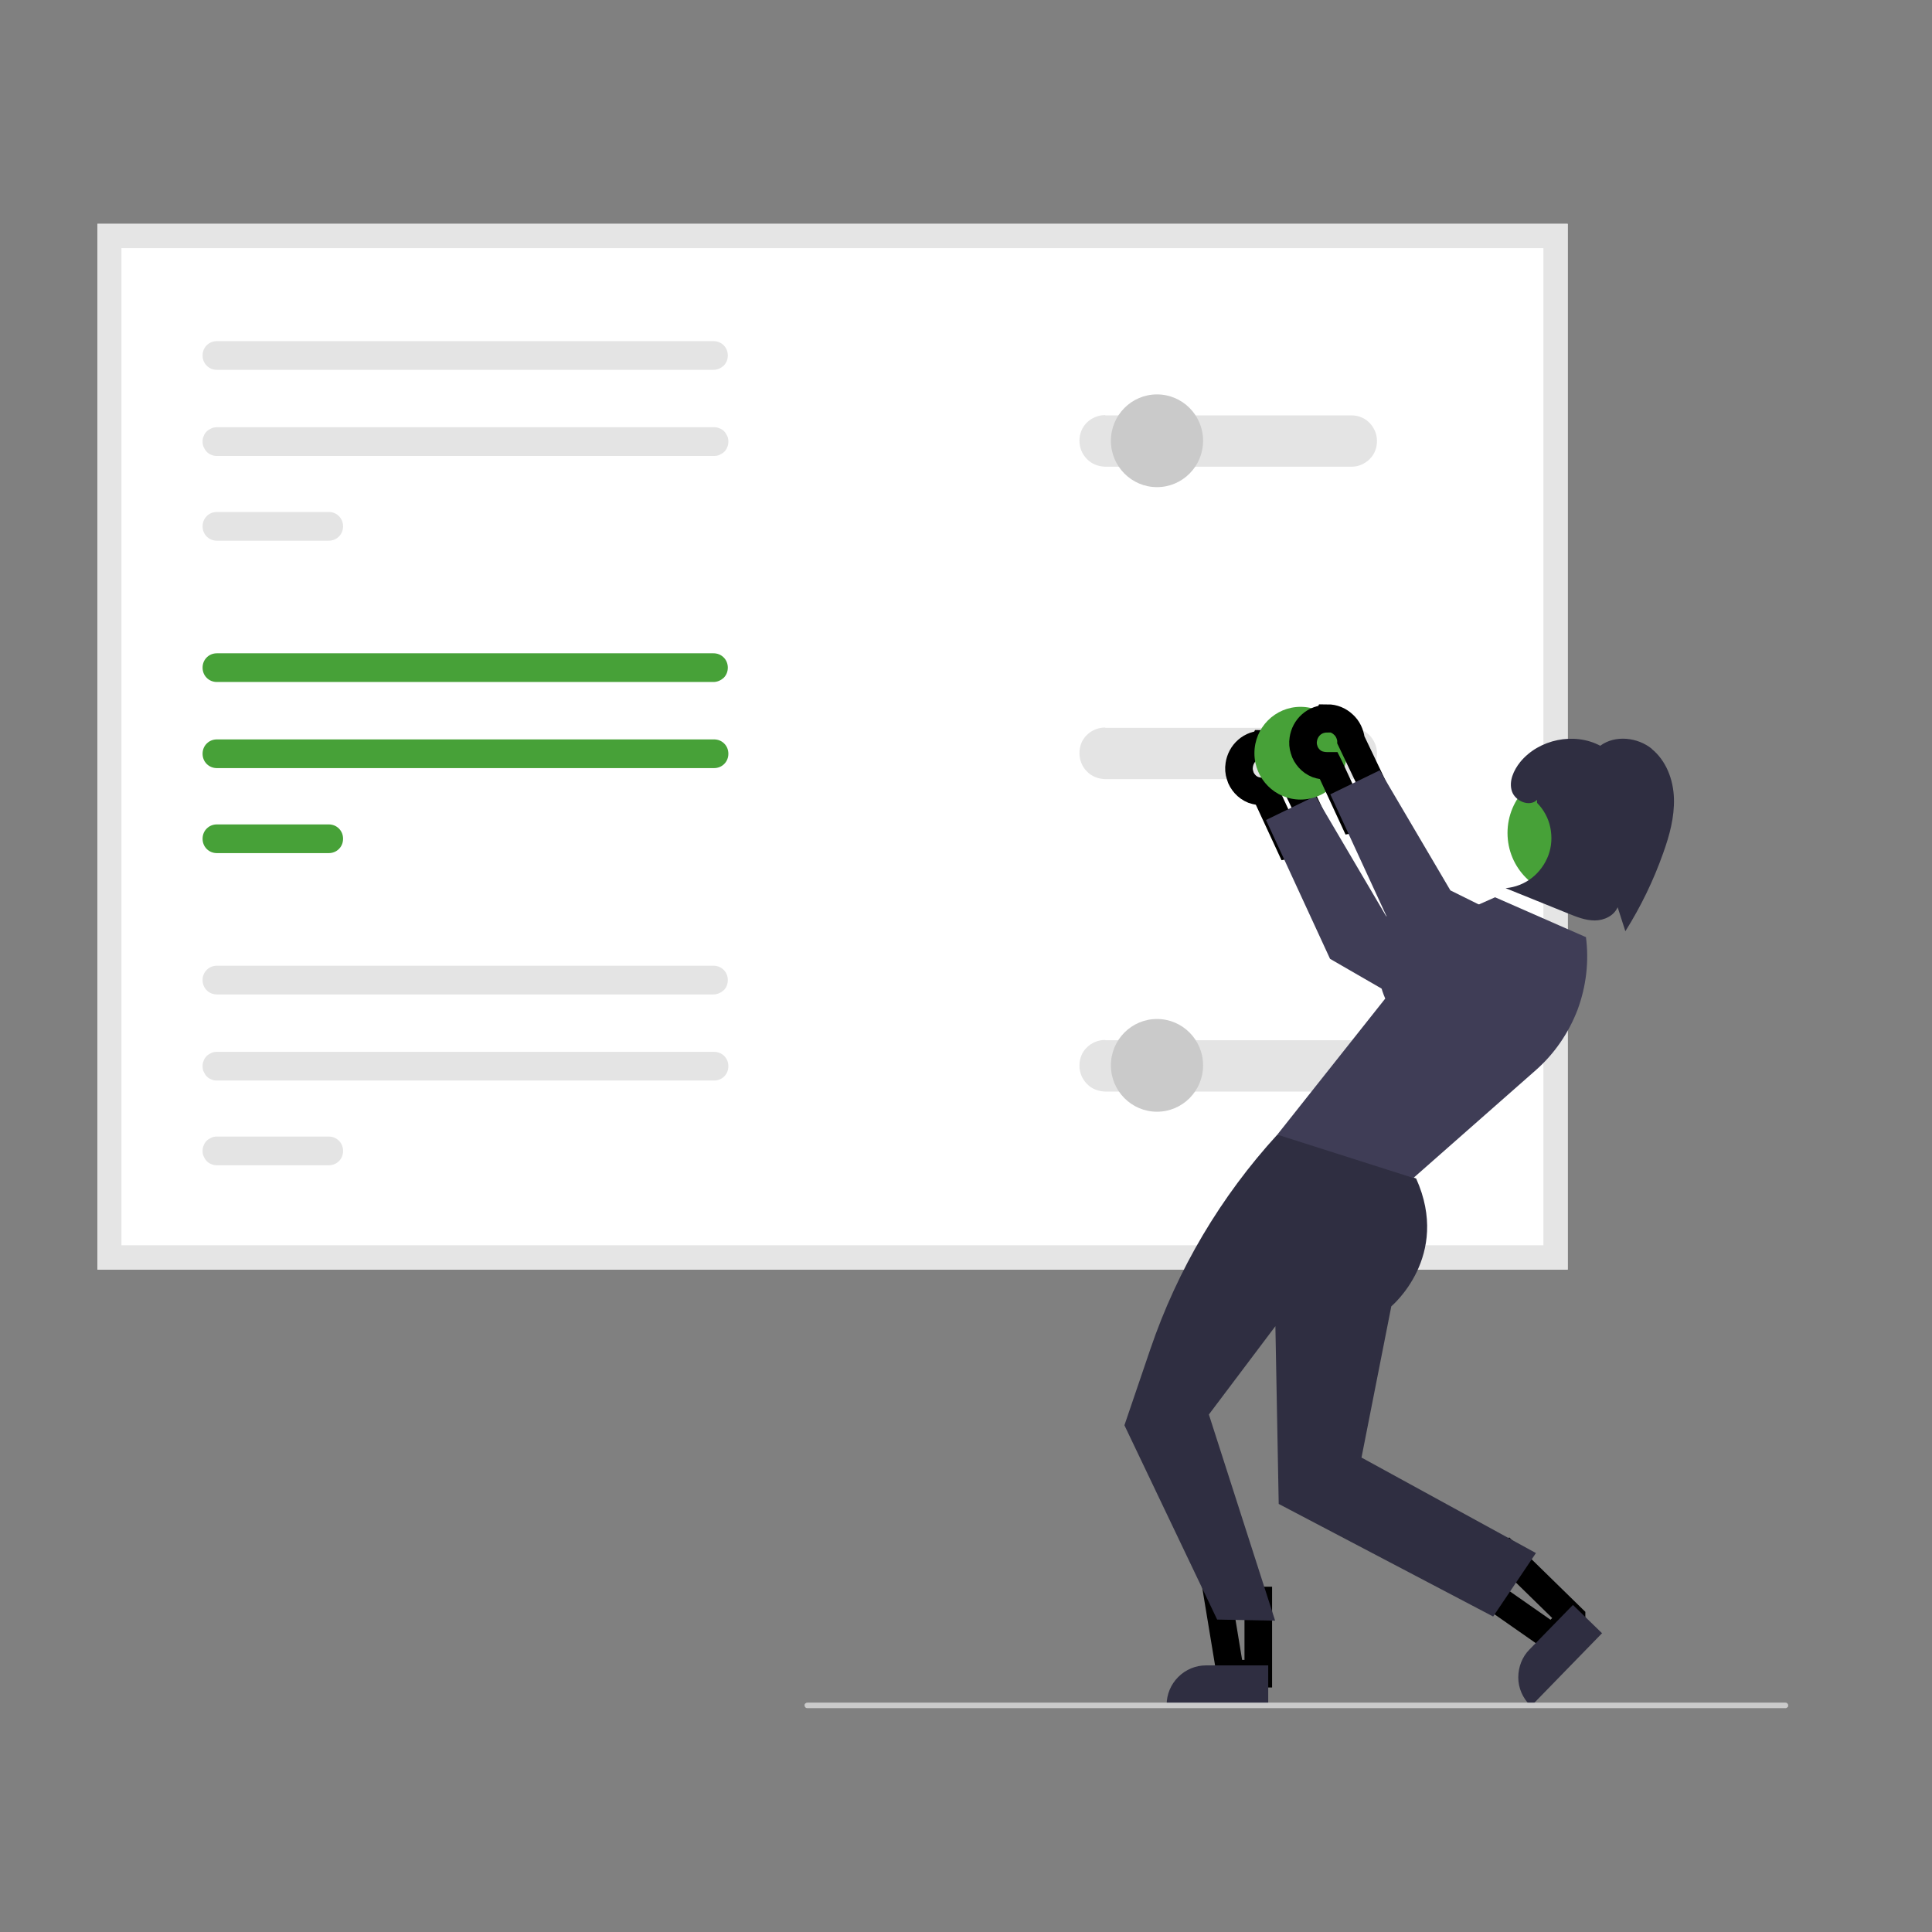 <?xml version="1.0" encoding="UTF-8"?>
<svg id="a" data-name="Camada 1" xmlns="http://www.w3.org/2000/svg" xmlns:xlink="http://www.w3.org/1999/xlink" viewBox="0 0 70 70">
  <rect x="0" y="0" width="70" height="70" fill="#808080" stroke="none"/>
  <defs>
    <clipPath id="b">
      <rect x="3.53" y="8.11" width="62.95" height="53.78" fill="none"/>
    </clipPath>
  </defs>
  <g clip-path="url(#b)">
    <g>
      <path d="M56.8,46H3.53V8.11h53.27v37.89Z" fill="#fff"/>
      <path d="M7.86,23.67c-.14,0-.27.05-.37.15-.1.1-.15.23-.15.37s.05.27.15.37c.1.1.23.15.37.15h17.99c.14,0,.27-.06.37-.15.1-.1.15-.23.15-.37s-.05-.27-.15-.37c-.1-.1-.23-.15-.37-.15H7.86Z" fill="#47a138"/>
      <path d="M7.86,26.79c-.14,0-.27.05-.37.15-.1.1-.15.23-.15.37,0,.14.05.27.15.37.1.1.23.15.37.15h18.01c.14,0,.27-.05.37-.15.1-.1.15-.23.15-.37s-.05-.27-.15-.37c-.1-.1-.23-.15-.37-.15H7.86Z" fill="#47a138"/>
      <path d="M7.86,29.87c-.14,0-.27.05-.37.15-.1.1-.15.23-.15.37,0,.14.05.27.15.37.1.1.23.15.37.15h4.05c.14,0,.27-.05.37-.15.1-.1.15-.23.15-.37s-.05-.27-.15-.37c-.1-.1-.23-.15-.37-.15h-4.05Z" fill="#47a138"/>
      <path d="M56.8,46H3.53V8.11h53.27v37.89ZM4.4,45.12h51.52V8.99H4.4v36.14Z" fill="#e5e5e5"/>
      <path d="M40.04,37.68c-.25,0-.49.1-.66.27-.18.17-.27.41-.27.66,0,.25.1.49.27.66.17.18.41.27.66.28h8.92c.12,0,.24-.02.36-.07.11-.05.22-.12.3-.2s.16-.19.2-.3c.05-.11.07-.24.07-.36s-.02-.24-.07-.36c-.05-.11-.12-.22-.2-.3-.09-.09-.19-.16-.3-.2-.11-.05-.23-.07-.36-.07h-8.91Z" fill="#e4e4e4"/>
      <path d="M40.04,26.36c-.25,0-.49.1-.66.27-.18.17-.27.41-.27.66,0,.25.1.49.27.66.17.18.41.27.66.28h8.92c.12,0,.24-.02.36-.07.11-.05.22-.12.3-.2.09-.09.16-.19.2-.3.05-.11.07-.24.07-.36s-.02-.24-.07-.36c-.05-.11-.12-.22-.2-.3-.09-.09-.19-.16-.3-.2-.11-.05-.23-.07-.36-.07h-8.91Z" fill="#e4e4e4"/>
      <path d="M7.86,38.11c-.07,0-.14.01-.2.04s-.12.06-.17.11c-.05.05-.09.11-.11.17-.03.06-.04.13-.04.2,0,.07.01.14.04.2.03.06.06.12.11.17.05.05.11.09.17.11.06.03.13.04.2.04h18.01c.14,0,.27-.05.37-.15.1-.1.15-.23.15-.37s-.05-.27-.15-.37c-.1-.1-.23-.15-.37-.15H7.86Z" fill="#e4e4e4"/>
      <path d="M7.86,41.18c-.07,0-.14.01-.2.04-.06.03-.12.06-.17.11-.05.05-.09.11-.11.17-.03.06-.04.13-.04.2,0,.07.01.14.04.2.03.06.06.12.11.17.05.05.11.09.17.11.06.03.13.04.2.04h4.05c.14,0,.27-.05.37-.15.1-.1.15-.23.15-.37s-.05-.27-.15-.37c-.1-.1-.23-.15-.37-.15h-4.05Z" fill="#e4e4e4"/>
      <path d="M7.86,34.99c-.14,0-.27.05-.37.15-.1.1-.15.23-.15.37s.05.27.15.37c.1.1.23.15.37.15h17.99c.14,0,.27-.06.37-.15s.15-.23.15-.37-.05-.27-.15-.37c-.1-.1-.23-.15-.37-.15H7.86Z" fill="#e4e4e4"/>
      <path d="M7.86,12.36c-.14,0-.27.05-.37.15-.1.1-.15.23-.15.37s.05.27.15.37c.1.1.23.15.37.15h17.99c.14,0,.27-.06.37-.15.1-.1.15-.23.15-.37s-.05-.27-.15-.37c-.1-.1-.23-.15-.37-.15H7.86Z" fill="#e4e4e4"/>
      <path d="M7.86,15.48c-.07,0-.14.01-.2.04s-.12.06-.17.11c-.05.05-.09.11-.11.17-.03.06-.04.13-.04.2,0,.07.01.14.04.2.03.06.06.12.11.17.05.05.11.09.17.11.06.03.13.04.2.04h18.01c.07,0,.14-.01.2-.04.06-.03.12-.06.17-.11.05-.05.09-.11.11-.17.03-.06.04-.13.04-.2s-.01-.14-.04-.2c-.03-.06-.06-.12-.11-.17-.05-.05-.11-.09-.17-.11-.06-.03-.13-.04-.2-.04H7.86Z" fill="#e4e4e4"/>
      <path d="M7.86,18.55c-.14,0-.27.05-.37.15-.1.1-.15.23-.15.37,0,.14.05.27.15.37.1.1.23.15.37.15h4.05c.14,0,.27-.05.37-.15.1-.1.15-.23.15-.37s-.05-.27-.15-.37c-.1-.1-.23-.15-.37-.15h-4.05Z" fill="#e4e4e4"/>
      <path d="M40.04,15.04c-.25,0-.49.1-.66.27-.18.18-.27.41-.27.66,0,.25.1.49.27.66.17.18.41.27.66.28h8.92c.12,0,.24-.02.36-.07.11-.05.22-.12.3-.2.09-.09.16-.19.2-.3.05-.11.07-.24.07-.36s-.02-.24-.07-.36c-.05-.11-.12-.22-.2-.3-.09-.09-.19-.16-.3-.2-.11-.05-.23-.07-.36-.07h-8.91Z" fill="#e4e4e4"/>
      <path d="M41.92,17.65c.92,0,1.67-.75,1.67-1.68s-.75-1.68-1.67-1.68-1.67.75-1.67,1.68.75,1.68,1.67,1.68Z" fill="#cacaca"/>
      <path d="M45.78,26.95c.21,0,.41.08.57.23.16.14.25.34.28.55h0s0,.02,0,.02l1.25,2.62-1.16.23-.87-1.88-.02-.04h-.05c-.13,0-.25-.02-.37-.06-.12-.05-.22-.12-.3-.21-.08-.09-.15-.2-.18-.32-.04-.12-.05-.25-.03-.37h0c.03-.21.13-.4.29-.54.16-.14.36-.21.58-.21Z" fill="none" stroke="#000"/>
      <path d="M53.85,34.99l-3.63-1.8-2.56-4.35-1.79.87,2.32,5.03,5.87,3.39-.21-3.14Z" fill="#3f3d56"/>
      <path d="M45.59,57.49v3.15h-1.01l-.52-3.15h1.53Z" fill="none" stroke="#000"/>
      <path d="M45.95,61.82h-3.68v-.05c0-.38.15-.74.42-1.01.27-.27.63-.42,1.01-.42h2.25v1.48Z" fill="#2f2e41"/>
      <path d="M56.94,58.62l-.7.72-2.62-1.83,1.07-1.1,2.25,2.2Z" fill="none" stroke="#000"/>
      <path d="M58.04,59.18l-2.57,2.64-.03-.03c-.27-.27-.43-.63-.43-1.01,0-.38.14-.75.41-1.02l1.57-1.61,1.06,1.03Z" fill="#2f2e41"/>
      <path d="M47.07,41.11h-.79c-2.05,2.24-3.62,4.89-4.6,7.77l-.94,2.76,3.36,7.04,2.1.04-2.4-7.47,2.41-3.2.12,6.44,7.77,4.08,1.55-2.3-6.32-3.46,1.08-5.48s2.17-1.81.9-4.63l-4.25-1.57Z" fill="#2f2e41"/>
      <path d="M57.45,33.95l-3.28-1.44-3.61,1.6s-1.02.58-.37,2.07l-3.91,4.93s0,0,4.93,1.57l4.44-3.91c.67-.59,1.19-1.35,1.51-2.19.31-.84.42-1.75.3-2.64Z" fill="#3f3d56"/>
      <path d="M56.9,32.47c1.26,0,2.28-1.02,2.28-2.29s-1.02-2.29-2.28-2.29-2.28,1.02-2.28,2.29,1.02,2.29,2.28,2.29Z" fill="#47a138"/>
      <path d="M59.86,27.14c-.52-.43-1.34-.52-1.88-.12-.94-.5-2.22-.24-2.9.59-.24.3-.42.7-.3,1.06.12.36.64.58.91.31v.11c.24.24.41.55.48.89.07.34.05.69-.07,1.01-.12.32-.33.61-.6.82-.27.21-.6.34-.95.37.75.3,1.5.61,2.25.91.32.13.64.26.98.26.34,0,.7-.17.83-.48.09.29.19.58.28.87.56-.89,1.02-1.84,1.37-2.83.23-.64.41-1.3.39-1.98-.02-.68-.28-1.37-.81-1.8Z" fill="#2f2e41"/>
      <path d="M41.92,40.28c.92,0,1.67-.75,1.67-1.68s-.75-1.68-1.67-1.68-1.67.75-1.67,1.68.75,1.68,1.67,1.68Z" fill="#cacaca"/>
      <path d="M47.12,28.97c.92,0,1.67-.75,1.67-1.68s-.75-1.68-1.67-1.68-1.67.75-1.67,1.68.75,1.68,1.67,1.68Z" fill="#47a138"/>
      <path d="M48.1,26.02c.21,0,.41.08.57.23.16.14.25.34.28.55h0s0,.02,0,.02l1.25,2.62-1.16.23-.87-1.88-.02-.04h-.05c-.13,0-.25-.02-.37-.06-.12-.05-.22-.12-.3-.21-.08-.09-.15-.2-.18-.32-.04-.12-.05-.25-.03-.37h0c.03-.21.13-.4.29-.54s.36-.21.58-.21Z" fill="none" stroke="#000"/>
      <path d="M56.18,34.06l-3.63-1.8-2.56-4.35-1.79.87,2.32,5.03,5.87,3.39-.21-3.14Z" fill="#3f3d56"/>
      <path d="M64.69,61.89H29.25s-.05,0-.07-.03c-.02-.02-.03-.04-.03-.07s0-.05.03-.07c.02-.02.04-.03.07-.03h35.44s.05,0,.07.03c.02.02.03.04.03.07s0,.05-.03.07c-.02.02-.04.03-.07.03Z" fill="#cacaca"/>
    </g>
  </g>
</svg>